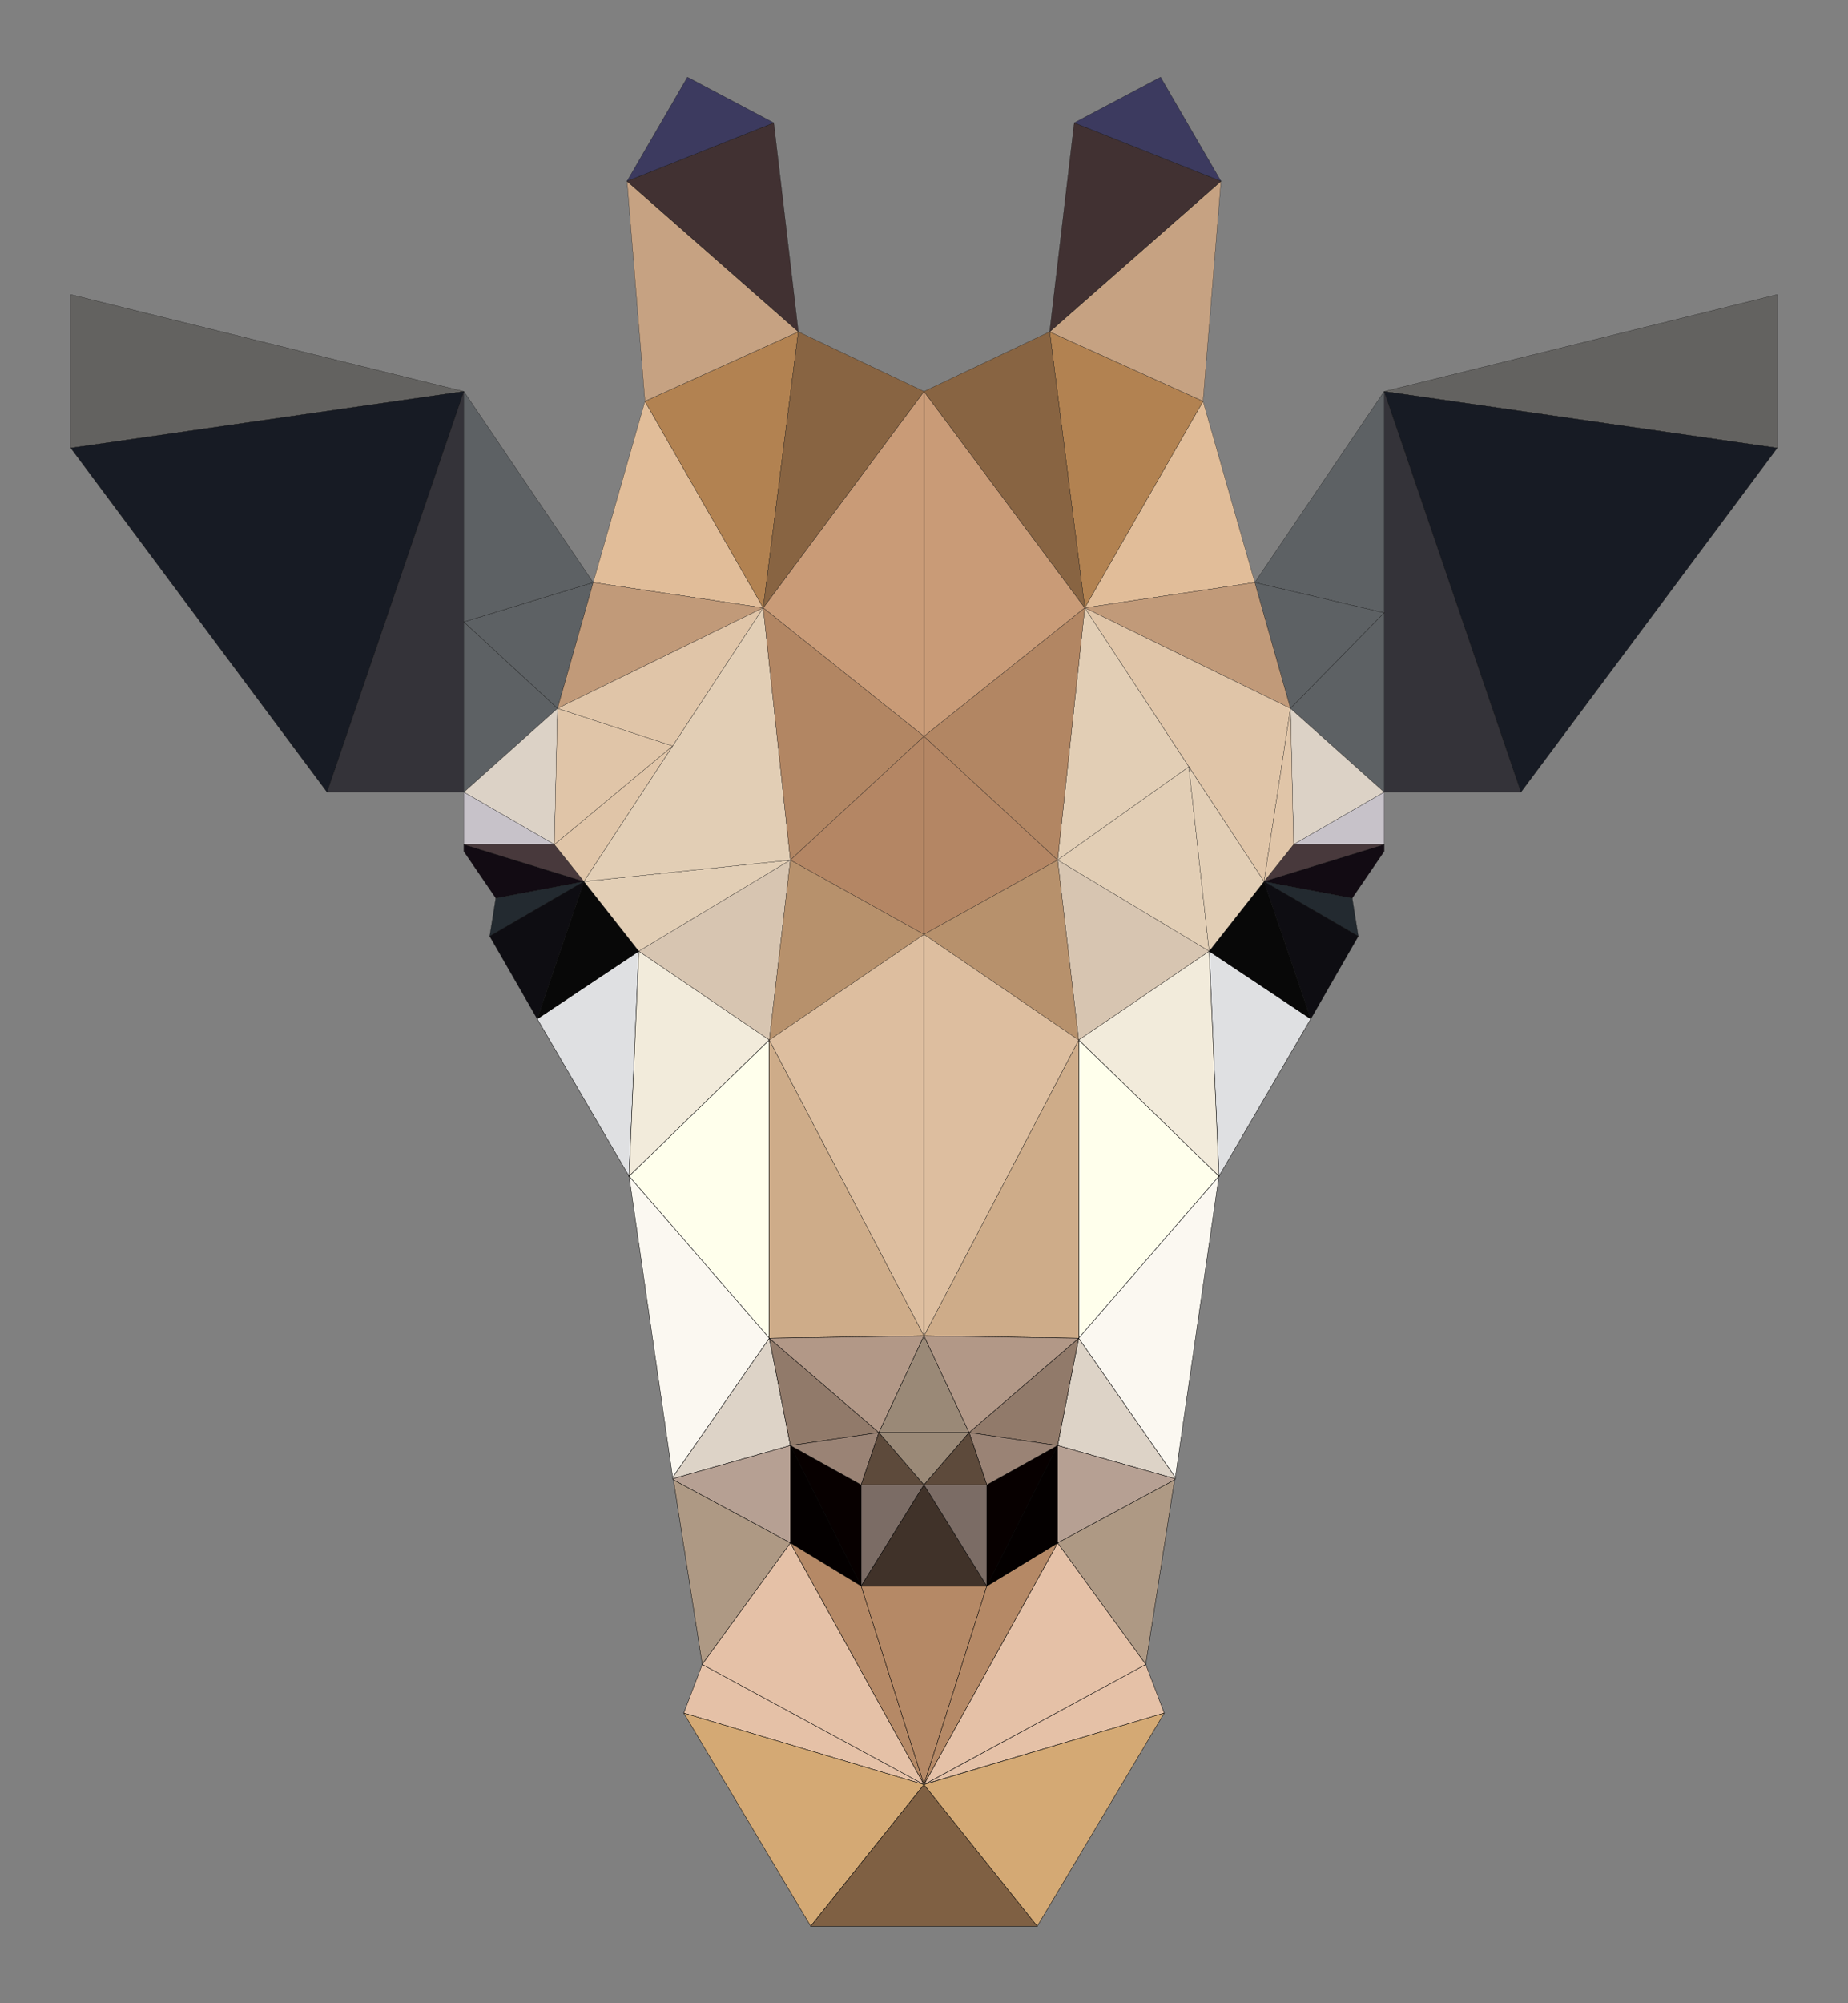 <?xml version="1.0" encoding="utf-8"?>
<!-- Generator: Adobe Illustrator 24.1.0, SVG Export Plug-In . SVG Version: 6.00 Build 0)  -->
<svg version="1.1" baseProfile="tiny" id="Layer_1" xmlns="http://www.w3.org/2000/svg" xmlns:xlink="http://www.w3.org/1999/xlink"
	 x="0px" y="0px" viewBox="0 0 1000 1083.3" xml:space="preserve">
<rect x="0" y="0" width="1000" height="1083.3" fill="#808080" stroke="none"/>
<g>
	<g>
		<polygon fill="#DFE0E2" stroke="#000000" stroke-width="0.2" stroke-miterlimit="10" points="290.7,551 340.4,636.1 345.7,514.4 
					"/>
		<polygon fill="#F2EBDB" stroke="#000000" stroke-width="0.2" stroke-miterlimit="10" points="345.7,514.4 340.4,636.1 
			416.3,562.4 		"/>
		<polygon fill="#FFFFEC" stroke="#000000" stroke-width="0.2" stroke-miterlimit="10" points="416.3,562.4 340.4,636.1 
			416.3,723.7 		"/>
		<polygon fill="#FBF8F1" stroke="#000000" stroke-width="0.2" stroke-miterlimit="10" points="340.4,636.1 364,799 416.3,723.7 		
			"/>
		<polygon fill="#CEAC89" stroke="#000000" stroke-width="0.2" stroke-miterlimit="10" points="416.3,562.4 416.3,723.7 500,722.4 
					"/>
		<polygon fill="#DDD3C7" stroke="#000000" stroke-width="0.2" stroke-miterlimit="10" points="416.3,723.7 364,799 364,799.7 
			427.7,781.7 		"/>
		<polygon fill="#917A6A" stroke="#000000" stroke-width="0.2" stroke-miterlimit="10" points="416.3,723.7 427.7,781.7 
			475.6,774.7 		"/>
		<polygon fill="#B29887" stroke="#000000" stroke-width="0.2" stroke-miterlimit="10" points="500,722.4 416.3,723.7 475.6,774.7 
					"/>
		<polygon fill="#B6A093" stroke="#000000" stroke-width="0.2" stroke-miterlimit="10" points="427.7,781.7 364,799.7 364.4,800.3 
			427.7,834.4 		"/>
		<polygon fill="#AE9984" stroke="#000000" stroke-width="0.2" stroke-miterlimit="10" points="364.4,800.3 380,900.1 427.7,834.4 
					"/>
		<polygon fill="#E5C1A7" stroke="#000000" stroke-width="0.2" stroke-miterlimit="10" points="380,900.1 370,926.4 500,965.1 		"/>
		<polygon fill="#E5C1A7" stroke="#000000" stroke-width="0.2" stroke-miterlimit="10" points="427.7,834.4 380,900.1 500,965.1 		
			"/>
		<polygon fill="#D4A974" stroke="#000000" stroke-width="0.2" stroke-miterlimit="10" points="370,926.4 438.7,1041.7 500,965.1 		
			"/>
		<polygon fill="#7F6043" stroke="#000000" stroke-width="0.2" stroke-miterlimit="10" points="438.7,1041.7 500,1041.7 
			561.3,1041.7 500,965.1 		"/>
		<polygon fill="#040000" stroke="#000000" stroke-width="0.2" stroke-miterlimit="10" points="427.7,781.7 427.7,834.4 466,857.7 
					"/>
		<polygon fill="#070000" stroke="#000000" stroke-width="0.2" stroke-miterlimit="10" points="466,803 427.7,781.7 466,857.7 		"/>
		<polygon fill="#9A8375" stroke="#000000" stroke-width="0.2" stroke-miterlimit="10" points="475.6,774.7 427.7,781.7 466,803 		
			"/>
		<polygon fill="#5D4A3B" stroke="#000000" stroke-width="0.2" stroke-miterlimit="10" points="475.6,774.7 466,803 500,803 		"/>
		<polygon fill="#7B6C65" stroke="#000000" stroke-width="0.2" stroke-miterlimit="10" points="466,803 466,857.7 500,803 		"/>
		<polygon fill="#403229" stroke="#000000" stroke-width="0.2" stroke-miterlimit="10" points="466,857.7 500,857.7 534,857.7 
			500,803 		"/>
		<polygon fill="#9A8977" stroke="#000000" stroke-width="0.2" stroke-miterlimit="10" points="475.6,774.7 500,803 524.4,774.7 		
			"/>
		<polygon fill="#9A8977" stroke="#000000" stroke-width="0.2" stroke-miterlimit="10" points="524.4,774.7 500,722.4 475.6,774.7 
					"/>
		<polygon fill="#DFE0E2" stroke="#000000" stroke-width="0.2" stroke-miterlimit="10" points="659.6,636.1 709.3,551 654.3,514.4 
					"/>
		<polygon fill="#F2EBDB" stroke="#000000" stroke-width="0.2" stroke-miterlimit="10" points="583.7,562.4 659.6,636.1 
			654.3,514.4 		"/>
		<polygon fill="#FFFFEC" stroke="#000000" stroke-width="0.2" stroke-miterlimit="10" points="583.7,723.7 659.6,636.1 
			583.7,562.4 		"/>
		<polygon fill="#FBF8F1" stroke="#000000" stroke-width="0.2" stroke-miterlimit="10" points="636,799 659.6,636.1 583.7,723.7 		
			"/>
		<polygon fill="#CEAC89" stroke="#000000" stroke-width="0.2" stroke-miterlimit="10" points="583.7,723.7 583.7,562.4 500,722.4 
					"/>
		<polygon fill="#DDD3C7" stroke="#000000" stroke-width="0.2" stroke-miterlimit="10" points="572.3,781.7 636,799.7 636,799 
			583.7,723.7 		"/>
		<polygon fill="#917A6A" stroke="#000000" stroke-width="0.2" stroke-miterlimit="10" points="572.3,781.7 583.7,723.7 
			524.4,774.7 		"/>
		<polygon fill="#B29887" stroke="#000000" stroke-width="0.2" stroke-miterlimit="10" points="524.4,774.7 583.7,723.7 500,722.4 
					"/>
		<polygon fill="#B6A093" stroke="#000000" stroke-width="0.2" stroke-miterlimit="10" points="572.3,834.4 635.6,800.3 636,799.7 
			572.3,781.7 		"/>
		<polygon fill="#AE9984" stroke="#000000" stroke-width="0.2" stroke-miterlimit="10" points="620,900.1 635.6,800.3 572.3,834.4 
					"/>
		<polygon fill="#E5C1A7" stroke="#000000" stroke-width="0.2" stroke-miterlimit="10" points="620,900.1 500.9,964.7 630,926.4 		
			"/>
		<polygon fill="#E5C1A7" stroke="#000000" stroke-width="0.2" stroke-miterlimit="10" points="620,900.1 572.3,834.4 500,965.1 		
			"/>
		<polygon fill="#D4A974" stroke="#000000" stroke-width="0.2" stroke-miterlimit="10" points="561.3,1041.7 630,926.4 500,965.1 		
			"/>
		<polygon fill="#B58966" stroke="#000000" stroke-width="0.2" stroke-miterlimit="10" points="466,857.7 427.7,834.4 500,965.1 		
			"/>
		<polygon fill="#B58966" stroke="#000000" stroke-width="0.2" stroke-miterlimit="10" points="534,857.7 500,857.7 466,857.7 
			500,965.1 		"/>
		<polygon fill="#B58966" stroke="#000000" stroke-width="0.2" stroke-miterlimit="10" points="534,857.7 500,965.1 572.3,834.4 		
			"/>
		<polygon fill="#040000" stroke="#000000" stroke-width="0.2" stroke-miterlimit="10" points="572.3,834.4 572.3,781.7 534,857.7 
					"/>
		<polygon fill="#070000" stroke="#000000" stroke-width="0.2" stroke-miterlimit="10" points="534,857.7 572.3,781.7 534,803 		"/>
		<polygon fill="#9A8375" stroke="#000000" stroke-width="0.2" stroke-miterlimit="10" points="534,803 572.3,781.7 524.4,774.7 		
			"/>
		<polygon fill="#5D4A3B" stroke="#000000" stroke-width="0.2" stroke-miterlimit="10" points="534,803 524.4,774.7 500,803 		"/>
		<polygon fill="#7B6C65" stroke="#000000" stroke-width="0.2" stroke-miterlimit="10" points="534,857.7 534,803 500,803 		"/>
	</g>
	<g>
		<polygon fill="#DDBE9F" stroke="#000000" stroke-width="0.1" stroke-miterlimit="10" points="500,505.3 416.3,562.4 500,722.4 		
			"/>
		<polygon fill="#DDBE9F" stroke="#000000" stroke-width="0.1" stroke-miterlimit="10" points="500,505.3 500,722.4 583.7,562.4 		
			"/>
		<g>
			<polygon fill="#636260" stroke="#000000" stroke-width="0.1" stroke-miterlimit="10" points="38.3,159.3 38.3,242.3 251,211.7 
							"/>
			<polygon fill="#171B24" stroke="#000000" stroke-width="0.1" stroke-miterlimit="10" points="38.3,242.3 177,428.4 251,211.7 			
				"/>
			<polygon fill="#343339" stroke="#000000" stroke-width="0.1" stroke-miterlimit="10" points="251,211.7 177,428.4 251,428.4 
				251,399.7 			"/>
			<polygon fill="#C99B77" stroke="#000000" stroke-width="0.1" stroke-miterlimit="10" points="500,211.7 500,398.2 587,328.7 			
				"/>
			<polygon fill="#C99B77" stroke="#000000" stroke-width="0.1" stroke-miterlimit="10" points="500,211.7 413,328.7 500,398.2 			
				"/>
			<polygon fill="#E1BD99" stroke="#000000" stroke-width="0.1" stroke-miterlimit="10" points="349,217 321,315 413,328.7 			"/>
			<polygon fill="#B28251" stroke="#000000" stroke-width="0.1" stroke-miterlimit="10" points="432,179.4 349,217 413,328.7 			"/>
			<polygon fill="#886442" stroke="#000000" stroke-width="0.1" stroke-miterlimit="10" points="500,211.7 432,179.4 413,328.7 			
				"/>
			<polygon fill="#C6A282" stroke="#000000" stroke-width="0.1" stroke-miterlimit="10" points="339.3,98 349,217 432,179.4 			"/>
			<polygon fill="#413132" stroke="#000000" stroke-width="0.1" stroke-miterlimit="10" points="418.7,66.4 339.3,98 432,179.4 			
				"/>
			<polygon fill="#3C3A5F" stroke="#000000" stroke-width="0.1" stroke-miterlimit="10" points="372,41.7 339.3,98 418.7,66.4 			
				"/>
			<polygon fill="#5D6164" stroke="#000000" stroke-width="0.1" stroke-miterlimit="10" points="251,336.3 251,399.7 251,428.4 
				301.7,383.1 			"/>
			<polygon fill="#5D6164" stroke="#000000" stroke-width="0.1" stroke-miterlimit="10" points="251,336.3 301.7,383.1 321,315 			
				"/>
			<polygon fill="#5D6164" stroke="#000000" stroke-width="0.1" stroke-miterlimit="10" points="321,315 251,211.7 251,336.3 			"/>
			<polygon fill="#DCD2C6" stroke="#000000" stroke-width="0.1" stroke-miterlimit="10" points="301.7,383.1 251,428.4 300,456.7 
							"/>
			<polygon fill="#C7C2C9" stroke="#000000" stroke-width="0.1" stroke-miterlimit="10" points="251,456.7 300,456.7 251,428.4 			
				"/>
			<polygon fill="#C19A79" stroke="#000000" stroke-width="0.1" stroke-miterlimit="10" points="413,328.7 321,315 301.7,383.1 			
				"/>
			<polygon fill="#120B13" stroke="#000000" stroke-width="0.1" stroke-miterlimit="10" points="251,456.7 251,460.4 268.3,485.7 
				316,476.7 			"/>
			<polygon fill="#48393C" stroke="#000000" stroke-width="0.1" stroke-miterlimit="10" points="300,456.7 251,456.7 316,476.7 			
				"/>
			<polygon fill="#232A30" stroke="#000000" stroke-width="0.1" stroke-miterlimit="10" points="268.3,485.7 265,506.3 316,476.7 
							"/>
			<polygon fill="#0E0D12" stroke="#000000" stroke-width="0.1" stroke-miterlimit="10" points="265,506.3 290.7,551 316,476.7 			
				"/>
			<polygon fill="#080808" stroke="#000000" stroke-width="0.1" stroke-miterlimit="10" points="316,476.7 290.7,551 345.7,514.4 
							"/>
			<polygon fill="#E0C5A8" stroke="#000000" stroke-width="0.1" stroke-miterlimit="10" points="300,456.7 316,476.7 364,403.4 			
				"/>
			<polygon fill="#E0C5A8" stroke="#000000" stroke-width="0.1" stroke-miterlimit="10" points="301.7,383.1 300,456.7 364,403.4 
							"/>
			<polygon fill="#E0C5A8" stroke="#000000" stroke-width="0.1" stroke-miterlimit="10" points="301.7,383.1 364,403.4 413,328.7 
							"/>
			<polygon fill="#E2CEB5" stroke="#000000" stroke-width="0.1" stroke-miterlimit="10" points="316,476.7 345.7,514.4 427.7,465.1 
							"/>
			<polygon fill="#E2CEB5" stroke="#000000" stroke-width="0.1" stroke-miterlimit="10" points="427.7,465.1 413,328.7 316,476.7 
							"/>
			<polygon fill="#B28663" stroke="#000000" stroke-width="0.1" stroke-miterlimit="10" points="500,398.2 413,328.7 427.7,465.1 
							"/>
			<polygon fill="#D7C5B1" stroke="#000000" stroke-width="0.1" stroke-miterlimit="10" points="345.7,514.4 416.3,562.4 
				427.7,465.1 			"/>
			<polygon fill="#B7916C" stroke="#000000" stroke-width="0.1" stroke-miterlimit="10" points="427.7,465.1 416.3,562.4 500,505.3 
							"/>
			<polygon fill="#B48664" stroke="#000000" stroke-width="0.1" stroke-miterlimit="10" points="500,398.2 427.7,465.1 500,505.3 
							"/>
			<polygon fill="#B48664" stroke="#000000" stroke-width="0.1" stroke-miterlimit="10" points="500,398.2 500,505.3 572.3,465.1 
							"/>
			<polygon fill="#636260" stroke="#000000" stroke-width="0.1" stroke-miterlimit="10" points="749,211.7 961.7,242.3 961.7,159.3 
							"/>
			<polygon fill="#171B24" stroke="#000000" stroke-width="0.1" stroke-miterlimit="10" points="749,211.7 823,428.4 961.7,242.3 
							"/>
			<polygon fill="#343339" stroke="#000000" stroke-width="0.1" stroke-miterlimit="10" points="749,428.4 823,428.4 749,211.7 
				749,399.7 			"/>
			<polygon fill="#E1BD99" stroke="#000000" stroke-width="0.1" stroke-miterlimit="10" points="679,315 651,217 587,328.7 			"/>
			<polygon fill="#B28251" stroke="#000000" stroke-width="0.1" stroke-miterlimit="10" points="651,217 568,179.4 587,328.7 			"/>
			<polygon fill="#886442" stroke="#000000" stroke-width="0.1" stroke-miterlimit="10" points="568,179.4 500,211.7 587,328.7 			
				"/>
			<polygon fill="#C6A282" stroke="#000000" stroke-width="0.1" stroke-miterlimit="10" points="660.7,98 568,179.4 651,217 			"/>
			<polygon fill="#413132" stroke="#000000" stroke-width="0.1" stroke-miterlimit="10" points="581.3,66.4 568,179.4 660.7,98 			
				"/>
			<polygon fill="#3C3A5F" stroke="#000000" stroke-width="0.1" stroke-miterlimit="10" points="628,41.7 581.3,66.4 660.7,98 			
				"/>
			<polygon fill="#5D6164" stroke="#000000" stroke-width="0.1" stroke-miterlimit="10" points="749,211.7 679,315 749,331.4 			"/>
			<polygon fill="#5D6164" stroke="#000000" stroke-width="0.1" stroke-miterlimit="10" points="679,315 698.3,383.1 749,331.4 			
				"/>
			<polygon fill="#5D6164" stroke="#000000" stroke-width="0.1" stroke-miterlimit="10" points="698.3,383.1 749,428.4 749,399.7 
				749,331.4 			"/>
			<polygon fill="#DCD2C6" stroke="#000000" stroke-width="0.1" stroke-miterlimit="10" points="700,456.7 749,428.4 698.3,383.1 
							"/>
			<polygon fill="#C7C2C9" stroke="#000000" stroke-width="0.1" stroke-miterlimit="10" points="749,456.7 749,428.4 700,456.7 			
				"/>
			<polygon fill="#C19A79" stroke="#000000" stroke-width="0.1" stroke-miterlimit="10" points="679,315 587,328.7 698.3,383.1 			
				"/>
			<polygon fill="#120B13" stroke="#000000" stroke-width="0.1" stroke-miterlimit="10" points="731.7,485.7 749,460.4 749,456.7 
				684,476.7 			"/>
			<polygon fill="#48393C" stroke="#000000" stroke-width="0.1" stroke-miterlimit="10" points="684,476.7 749,456.7 700,456.7 			
				"/>
			<polygon fill="#232A30" stroke="#000000" stroke-width="0.1" stroke-miterlimit="10" points="735,506.3 731.7,485.7 684,476.7 
							"/>
			<polygon fill="#0E0D12" stroke="#000000" stroke-width="0.1" stroke-miterlimit="10" points="709.3,551 735,506.3 684,476.7 			
				"/>
			<polygon fill="#080808" stroke="#000000" stroke-width="0.1" stroke-miterlimit="10" points="654.3,514.4 709.3,551 684,476.7 
							"/>
			<polygon fill="#E0C5A8" stroke="#000000" stroke-width="0.1" stroke-miterlimit="10" points="698.3,383.1 587,328.7 684,476.7 
							"/>
			<polygon fill="#E0C5A8" stroke="#000000" stroke-width="0.1" stroke-miterlimit="10" points="700,456.7 698.3,383.1 684,476.7 
							"/>
			<polygon fill="#E2CEB5" stroke="#000000" stroke-width="0.1" stroke-miterlimit="10" points="587,328.7 572.3,465.1 643.3,414.7 
							"/>
			<polygon fill="#E2CEB5" stroke="#000000" stroke-width="0.1" stroke-miterlimit="10" points="643.3,414.7 572.3,465.1 
				654.3,514.4 			"/>
			<polygon fill="#E2CEB5" stroke="#000000" stroke-width="0.1" stroke-miterlimit="10" points="684,476.7 643.3,414.7 654.3,514.4 
							"/>
			<polygon fill="#B28663" stroke="#000000" stroke-width="0.1" stroke-miterlimit="10" points="587,328.7 500,398.2 572.3,465.1 
							"/>
			<polygon fill="#D7C5B1" stroke="#000000" stroke-width="0.1" stroke-miterlimit="10" points="583.7,562.4 654.3,514.4 
				572.3,465.1 			"/>
			<polygon fill="#B7916C" stroke="#000000" stroke-width="0.1" stroke-miterlimit="10" points="500,505.3 583.7,562.4 572.3,465.1 
							"/>
		</g>
	</g>
</g>
</svg>
